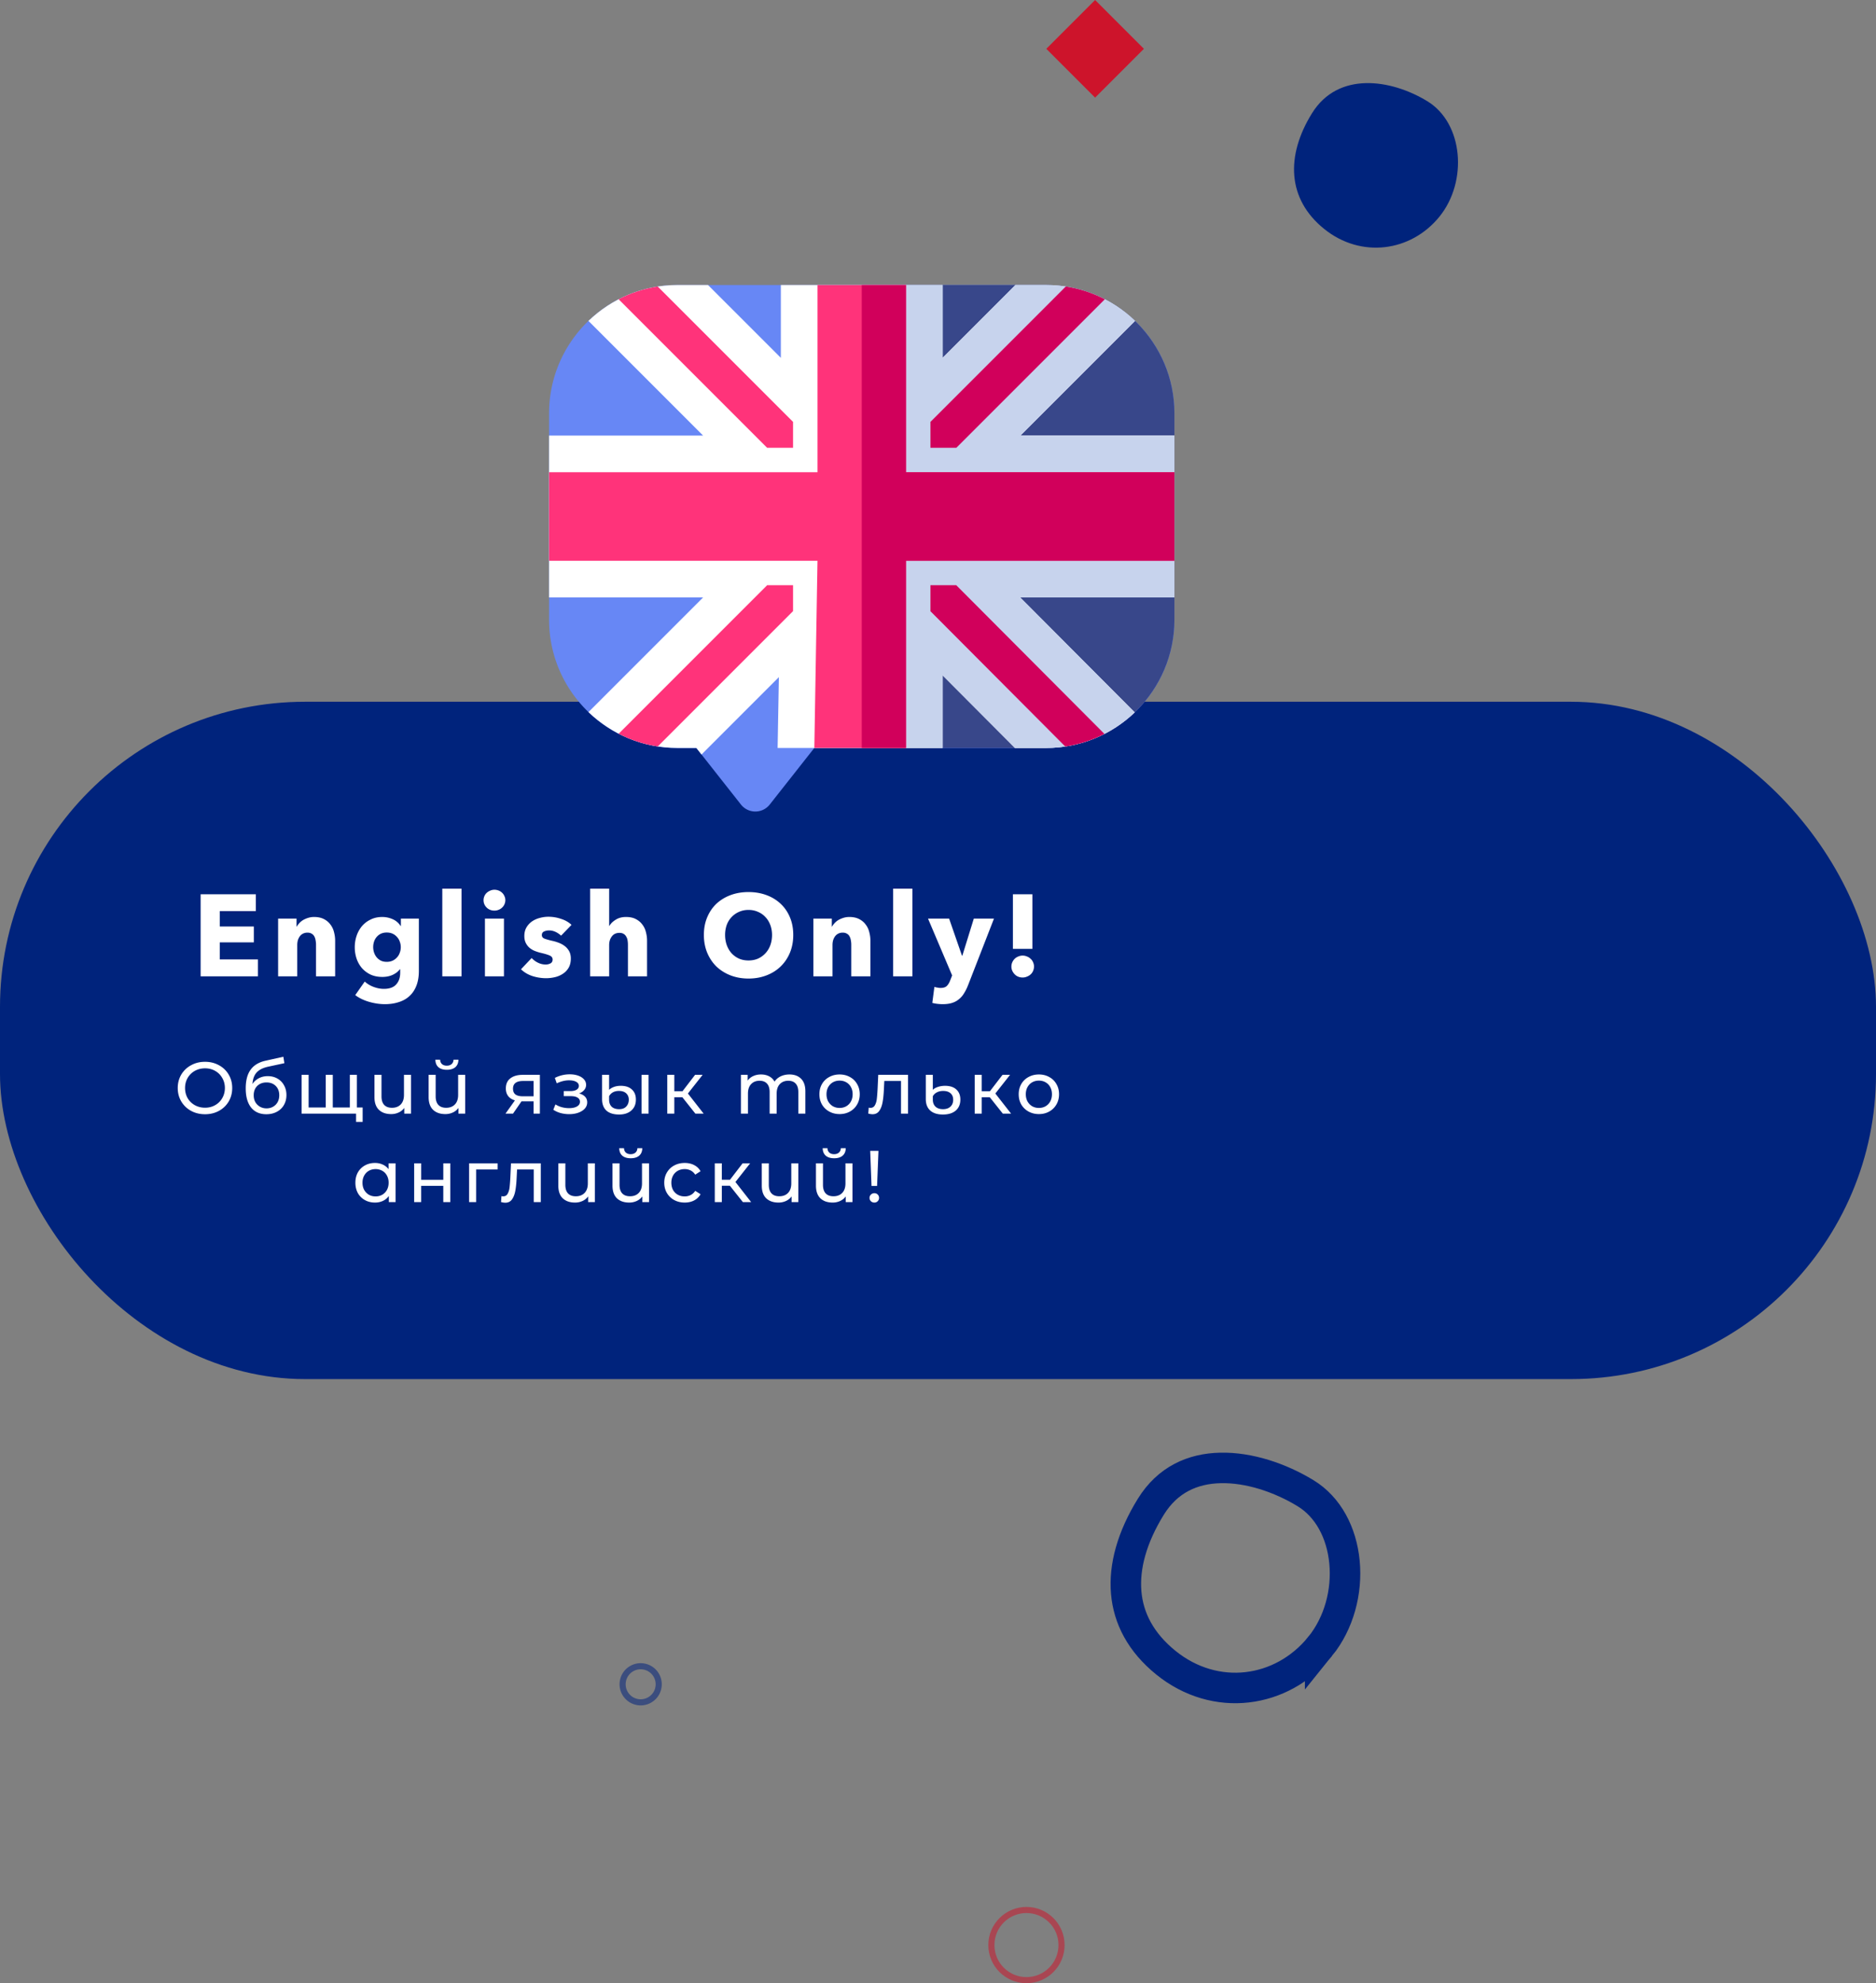 <svg width="615" height="650" fill="none" xmlns="http://www.w3.org/2000/svg"><rect width="100%" height="100%" fill="#808080" stroke="none"/><path d="M432.779 539.619c-12.557 15.507-34.401 18.432-50.58 5.33-8.236-6.669-12.278-14.563-13.003-22.982-.735-8.541 1.906-18.157 8.067-28.118 5.529-8.939 13.732-12.528 22.839-12.733 9.327-.211 19.517 3.18 27.918 8.303 7.336 4.472 11.804 12.857 12.735 22.536.929 9.667-1.763 19.992-7.976 27.664z" stroke="#00237C" stroke-width="10"/><path d="M434.049 74.996c12.078 9.78 28.483 7.563 37.835-3.986 9.353-11.549 7.848-30.633-3.967-37.837-11.816-7.204-29.221-9.943-37.836 3.986-8.615 13.928-8.111 28.056 3.968 37.837z" fill="#00237C"/><rect y="230" width="615" height="222" rx="100" fill="#00237C"/><path d="M65.774 320v-26.904h18.088v5.51H72.044v5.054h11.172v5.206H72.044v5.586h12.502V320H65.774zm37.826 0v-10.336c0-.532-.051-1.039-.152-1.52a3.655 3.655 0 00-.418-1.254 2.081 2.081 0 00-.874-.874c-.355-.228-.811-.342-1.368-.342s-1.051.114-1.482.342a2.833 2.833 0 00-1.026.874 4.33 4.33 0 00-.646 1.33 5.95 5.95 0 00-.19 1.52V320h-6.27v-18.924h6.042v2.622h.076a6.17 6.17 0 01.874-1.178c.38-.405.81-.747 1.292-1.026a8.487 8.487 0 011.634-.684 6.374 6.374 0 011.862-.266c1.267 0 2.343.228 3.23.684.887.456 1.596 1.051 2.128 1.786a6.39 6.39 0 011.178 2.47c.253.937.38 1.875.38 2.812V320h-6.27zm33.714-1.786c0 1.849-.266 3.458-.798 4.826-.532 1.368-1.279 2.495-2.242 3.382-.963.912-2.141 1.583-3.534 2.014-1.368.456-2.888.684-4.56.684-1.672 0-3.395-.253-5.168-.76-1.748-.507-3.268-1.241-4.56-2.204l3.116-4.446a8.91 8.91 0 003.002 1.786c1.115.405 2.204.608 3.268.608 1.824 0 3.167-.481 4.028-1.444.887-.963 1.33-2.242 1.33-3.838v-1.14h-.114c-.583.76-1.368 1.368-2.356 1.824-.988.456-2.115.684-3.382.684-1.444 0-2.723-.253-3.838-.76a8.84 8.84 0 01-2.85-2.128 9.447 9.447 0 01-1.748-3.078 11.605 11.605 0 01-.608-3.762c0-1.317.203-2.571.608-3.762a9.805 9.805 0 011.748-3.154 8.599 8.599 0 012.85-2.166c1.115-.557 2.381-.836 3.8-.836 1.191 0 2.331.241 3.42.722a5.93 5.93 0 012.622 2.242h.076v-2.432h5.89v17.138zm-5.928-7.79c0-.633-.114-1.241-.342-1.824a4.213 4.213 0 00-.912-1.52 4.276 4.276 0 00-1.444-1.064c-.557-.253-1.191-.38-1.9-.38-.709 0-1.343.127-1.9.38a4.216 4.216 0 00-1.368 1.026c-.38.431-.671.937-.874 1.52a5.62 5.62 0 00-.304 1.862c0 .633.101 1.241.304 1.824.203.583.494 1.102.874 1.558.38.431.836.785 1.368 1.064.557.253 1.191.38 1.9.38.709 0 1.343-.127 1.9-.38a4.459 4.459 0 001.444-1.064c.405-.431.709-.937.912-1.52a5.064 5.064 0 00.342-1.862zM144.998 320v-28.728h6.308V320h-6.308zm20.666-24.966c0 .481-.101.937-.304 1.368-.177.405-.431.76-.76 1.064a3.25 3.25 0 01-1.14.722 3.566 3.566 0 01-1.368.266c-1.013 0-1.862-.329-2.546-.988-.684-.684-1.026-1.495-1.026-2.432 0-.456.089-.887.266-1.292.177-.431.431-.798.76-1.102a3.78 3.78 0 011.14-.722 3.255 3.255 0 011.406-.304c.481 0 .937.089 1.368.266a3.25 3.25 0 011.14.722c.329.304.583.671.76 1.102.203.405.304.849.304 1.33zM158.976 320v-18.924h6.232V320h-6.232zm24.962-13.338a6.93 6.93 0 00-1.786-1.216 4.936 4.936 0 00-2.166-.494c-.582 0-1.127.114-1.634.342-.481.228-.722.621-.722 1.178 0 .532.266.912.798 1.14.558.228 1.444.481 2.66.76.71.152 1.419.367 2.128.646a7.489 7.489 0 011.976 1.102 5.257 5.257 0 011.406 1.672c.355.659.532 1.444.532 2.356 0 1.191-.24 2.204-.722 3.04a5.898 5.898 0 01-1.9 1.976 7.882 7.882 0 01-2.584 1.102c-.962.228-1.925.342-2.888.342-1.545 0-3.065-.241-4.56-.722-1.469-.507-2.698-1.241-3.686-2.204l3.496-3.686a6.997 6.997 0 002.052 1.52 5.706 5.706 0 002.584.608c.507 0 1.001-.114 1.482-.342.507-.253.76-.684.76-1.292 0-.583-.304-1.013-.912-1.292-.608-.279-1.558-.57-2.85-.874a14.82 14.82 0 01-1.976-.608 6.554 6.554 0 01-1.786-1.026 5.265 5.265 0 01-1.254-1.596c-.329-.633-.494-1.393-.494-2.28 0-1.14.241-2.103.722-2.888a6.058 6.058 0 011.862-1.976 7.96 7.96 0 012.508-1.102c.938-.253 1.862-.38 2.774-.38 1.419 0 2.8.228 4.142.684 1.368.431 2.521 1.089 3.458 1.976l-3.42 3.534zM205.852 320v-10.26a9.74 9.74 0 00-.114-1.52 3.223 3.223 0 00-.456-1.254 2.143 2.143 0 00-.836-.874c-.355-.228-.811-.342-1.368-.342-1.089 0-1.925.393-2.508 1.178-.583.76-.874 1.71-.874 2.85V320h-6.232v-28.728h6.232v12.198h.076c.431-.76 1.115-1.431 2.052-2.014.937-.608 2.065-.912 3.382-.912 1.292 0 2.369.228 3.23.684.887.456 1.596 1.051 2.128 1.786a6.39 6.39 0 011.178 2.47c.253.937.38 1.875.38 2.812V320h-6.27zm54.195-13.566c0 2.128-.367 4.079-1.102 5.852-.734 1.748-1.76 3.255-3.078 4.522-1.292 1.241-2.837 2.204-4.636 2.888-1.798.684-3.749 1.026-5.852 1.026-2.102 0-4.053-.342-5.852-1.026-1.773-.684-3.318-1.647-4.636-2.888-1.292-1.267-2.305-2.774-3.04-4.522-.734-1.773-1.102-3.724-1.102-5.852 0-2.153.368-4.091 1.102-5.814.735-1.748 1.748-3.23 3.04-4.446 1.318-1.216 2.863-2.153 4.636-2.812 1.799-.659 3.75-.988 5.852-.988 2.103 0 4.054.329 5.852.988 1.799.659 3.344 1.596 4.636 2.812 1.318 1.216 2.344 2.698 3.078 4.446.735 1.723 1.102 3.661 1.102 5.814zm-6.954 0c0-1.165-.19-2.255-.57-3.268-.38-1.013-.912-1.875-1.596-2.584a6.697 6.697 0 00-2.432-1.71c-.937-.431-1.976-.646-3.116-.646-1.14 0-2.178.215-3.116.646a7.17 7.17 0 00-2.432 1.71c-.684.709-1.216 1.571-1.596 2.584a9.841 9.841 0 00-.532 3.268c0 1.216.19 2.343.57 3.382.38 1.013.9 1.887 1.558 2.622a7.653 7.653 0 002.432 1.748c.938.405 1.976.608 3.116.608 1.14 0 2.179-.203 3.116-.608a7.642 7.642 0 002.432-1.748 7.843 7.843 0 001.596-2.622c.38-1.039.57-2.166.57-3.382zM279.069 320v-10.336c0-.532-.05-1.039-.152-1.52a3.655 3.655 0 00-.418-1.254 2.076 2.076 0 00-.874-.874c-.354-.228-.81-.342-1.368-.342-.557 0-1.051.114-1.482.342a2.838 2.838 0 00-1.026.874c-.278.38-.494.823-.646 1.33-.126.481-.19.988-.19 1.52V320h-6.27v-18.924h6.042v2.622h.076c.228-.405.52-.798.874-1.178.38-.405.811-.747 1.292-1.026a8.522 8.522 0 011.634-.684 6.378 6.378 0 011.862-.266c1.267 0 2.344.228 3.23.684.887.456 1.596 1.051 2.128 1.786.558.709.95 1.533 1.178 2.47.254.937.38 1.875.38 2.812V320h-6.27zm13.727 0v-28.728h6.308V320h-6.308zm24.58 2.85c-.38.988-.811 1.862-1.292 2.622a7.072 7.072 0 01-1.672 1.976c-.633.557-1.393.975-2.28 1.254-.861.279-1.887.418-3.078.418-.583 0-1.191-.038-1.824-.114a11.171 11.171 0 01-1.596-.304l.684-5.244a5.7 5.7 0 00.988.228c.38.076.722.114 1.026.114.963 0 1.659-.228 2.09-.684.431-.431.798-1.051 1.102-1.862l.608-1.558-7.904-18.62h6.916l4.218 12.16h.114l3.762-12.16h6.612l-8.474 21.774zm14.682-11.856v-17.898h6.384v17.898h-6.384zm6.916 5.776c0 .507-.101.988-.304 1.444a3.197 3.197 0 01-.798 1.14 3.674 3.674 0 01-1.178.722 3.51 3.51 0 01-1.444.304c-.506 0-.988-.089-1.444-.266a3.473 3.473 0 01-1.14-.76 4.022 4.022 0 01-.798-1.14 3.27 3.27 0 01-.304-1.406c0-.481.089-.937.266-1.368.203-.456.469-.849.798-1.178.33-.329.722-.583 1.178-.76a3.513 3.513 0 011.444-.304c.507 0 .988.101 1.444.304.456.177.849.431 1.178.76.355.304.621.684.798 1.14.203.431.304.887.304 1.368zM67.22 365.192c-1.696 0-3.224-.368-4.584-1.104a8.424 8.424 0 01-3.216-3.096c-.768-1.312-1.152-2.776-1.152-4.392 0-1.616.384-3.08 1.152-4.392a8.249 8.249 0 013.216-3.072c1.36-.752 2.888-1.128 4.584-1.128 1.68 0 3.2.376 4.56 1.128a8.08 8.08 0 013.192 3.072c.768 1.296 1.152 2.76 1.152 4.392 0 1.632-.384 3.104-1.152 4.416-.768 1.296-1.832 2.32-3.192 3.072-1.36.736-2.88 1.104-4.56 1.104zm0-2.136c1.232 0 2.336-.28 3.312-.84a6.077 6.077 0 002.328-2.304c.576-.992.864-2.096.864-3.312 0-1.216-.288-2.312-.864-3.288a6.028 6.028 0 00-2.328-2.328c-.976-.56-2.08-.84-3.312-.84-1.232 0-2.352.28-3.36.84a6.2 6.2 0 00-2.352 2.328c-.56.976-.84 2.072-.84 3.288 0 1.216.28 2.32.84 3.312a6.253 6.253 0 002.352 2.304c1.008.56 2.128.84 3.36.84zm20.56-10.344c1.184 0 2.24.264 3.168.792a5.516 5.516 0 012.16 2.208c.528.928.792 1.992.792 3.192 0 1.232-.28 2.328-.84 3.288-.544.944-1.32 1.68-2.328 2.208-.992.528-2.128.792-3.408.792-2.16 0-3.832-.736-5.016-2.208-1.168-1.488-1.752-3.576-1.752-6.264 0-2.608.536-4.648 1.608-6.12 1.072-1.488 2.712-2.472 4.92-2.952l5.808-1.296.336 2.112-5.352 1.152c-1.664.368-2.904.992-3.72 1.872-.816.88-1.28 2.144-1.392 3.792a5.598 5.598 0 012.112-1.896c.864-.448 1.832-.672 2.904-.672zm-.408 10.56c.816 0 1.536-.184 2.16-.552a3.862 3.862 0 001.488-1.512c.352-.656.528-1.4.528-2.232 0-1.264-.384-2.28-1.152-3.048-.768-.768-1.776-1.152-3.024-1.152s-2.264.384-3.048 1.152c-.768.768-1.152 1.784-1.152 3.048 0 .832.176 1.576.528 2.232.368.64.872 1.144 1.512 1.512.64.368 1.36.552 2.16.552zm29.619-10.992V365h-18.12v-12.72h2.304v10.704h5.616V352.28h2.304v10.704h5.592V352.28h2.304zm1.896 10.704v4.728h-2.16V365h-2.136v-2.016h4.296zm15.849-10.704V365h-2.208v-1.872a4.633 4.633 0 01-1.824 1.488 5.758 5.758 0 01-2.472.528c-1.696 0-3.032-.464-4.008-1.392-.976-.944-1.464-2.328-1.464-4.152v-7.32h2.304v7.056c0 1.232.296 2.168.888 2.808.592.624 1.44.936 2.544.936 1.216 0 2.176-.368 2.88-1.104.704-.736 1.056-1.776 1.056-3.12v-6.576h2.304zm17.758 0V365h-2.208v-1.872a4.633 4.633 0 01-1.824 1.488 5.758 5.758 0 01-2.472.528c-1.696 0-3.032-.464-4.008-1.392-.976-.944-1.464-2.328-1.464-4.152v-7.32h2.304v7.056c0 1.232.296 2.168.888 2.808.592.624 1.44.936 2.544.936 1.216 0 2.176-.368 2.88-1.104.704-.736 1.056-1.776 1.056-3.12v-6.576h2.304zm-6-1.656c-1.184 0-2.104-.28-2.76-.84-.656-.576-.992-1.4-1.008-2.472h1.56c.016.592.216 1.072.6 1.44.4.352.928.528 1.584.528s1.184-.176 1.584-.528c.4-.368.608-.848.624-1.44h1.608c-.016 1.072-.36 1.896-1.032 2.472-.672.56-1.592.84-2.76.84zm30.492 1.656V365h-2.064v-4.032h-3.96L168.178 365h-2.472l3.096-4.344c-.96-.288-1.696-.76-2.208-1.416-.512-.672-.768-1.504-.768-2.496 0-1.456.496-2.56 1.488-3.312.992-.768 2.36-1.152 4.104-1.152h5.568zm-8.808 4.536c0 .848.264 1.48.792 1.896.544.4 1.352.6 2.424.6h3.528v-5.016h-3.432c-2.208 0-3.312.84-3.312 2.52zm21.66 1.56c.848.224 1.504.584 1.968 1.08.464.496.696 1.112.696 1.848 0 .752-.256 1.424-.768 2.016-.512.576-1.224 1.032-2.136 1.368-.896.32-1.904.48-3.024.48-.944 0-1.872-.12-2.784-.36a8.645 8.645 0 01-2.4-1.08l.696-1.752a8.005 8.005 0 002.088.912 9.228 9.228 0 002.376.312c1.088 0 1.952-.184 2.592-.552.656-.384.984-.896.984-1.536 0-.592-.264-1.048-.792-1.368-.512-.32-1.24-.48-2.184-.48h-2.328v-1.656h2.16c.864 0 1.544-.152 2.04-.456.496-.304.744-.72.744-1.248 0-.576-.296-1.024-.888-1.344-.576-.32-1.36-.48-2.352-.48-1.264 0-2.6.328-4.008.984l-.624-1.776a10.67 10.67 0 014.872-1.176c1.024 0 1.944.144 2.76.432.816.288 1.456.696 1.92 1.224.464.528.696 1.128.696 1.8 0 .624-.208 1.184-.624 1.68-.416.496-.976.872-1.68 1.128zm13.127 6.912c-1.824 0-3.216-.432-4.176-1.296-.944-.88-1.416-2.136-1.416-3.768v-7.944h2.304v4.92c.368-.368.88-.68 1.536-.936.672-.256 1.44-.384 2.304-.384 1.552 0 2.76.4 3.624 1.2.88.784 1.32 1.888 1.32 3.312 0 1.504-.496 2.696-1.488 3.576-.992.88-2.328 1.32-4.008 1.32zm7.344-13.008h2.304V365h-2.304v-12.72zm-7.32 11.256c.992 0 1.76-.288 2.304-.864.56-.592.84-1.344.84-2.256 0-.848-.28-1.536-.84-2.064-.56-.528-1.36-.792-2.4-.792-.752 0-1.408.152-1.968.456-.544.304-.96.728-1.248 1.272v1.128c0 .976.28 1.744.84 2.304.576.544 1.4.816 2.472.816zm20.703-3.912h-2.64V365h-2.304v-12.72h2.304v5.376h2.688l4.128-5.376h2.472l-4.824 6.12 5.16 6.6h-2.712l-4.272-5.376zm35.117-7.464c1.6 0 2.864.464 3.792 1.392.944.928 1.416 2.304 1.416 4.128V365h-2.304v-7.056c0-1.232-.288-2.16-.864-2.784-.56-.624-1.368-.936-2.424-.936-1.168 0-2.096.368-2.784 1.104-.688.72-1.032 1.76-1.032 3.12V365h-2.304v-7.056c0-1.232-.288-2.16-.864-2.784-.56-.624-1.368-.936-2.424-.936-1.168 0-2.096.368-2.784 1.104-.688.72-1.032 1.76-1.032 3.12V365h-2.304v-12.72h2.208v1.896a4.376 4.376 0 011.824-1.488c.752-.352 1.608-.528 2.568-.528.992 0 1.872.2 2.64.6.768.4 1.36.984 1.776 1.752.48-.736 1.144-1.312 1.992-1.728.864-.416 1.832-.624 2.904-.624zm16.435 12.984c-1.264 0-2.4-.28-3.408-.84A6.204 6.204 0 01269.46 362c-.56-.992-.84-2.112-.84-3.36 0-1.248.28-2.36.84-3.336a5.984 5.984 0 012.376-2.304c1.008-.56 2.144-.84 3.408-.84 1.264 0 2.392.28 3.384.84a5.822 5.822 0 012.352 2.304c.576.976.864 2.088.864 3.336 0 1.248-.288 2.368-.864 3.36a6.031 6.031 0 01-2.352 2.304c-.992.56-2.12.84-3.384.84zm0-2.016c.816 0 1.544-.184 2.184-.552a4.061 4.061 0 001.536-1.584c.368-.688.552-1.472.552-2.352 0-.88-.184-1.656-.552-2.328a3.858 3.858 0 00-1.536-1.584c-.64-.368-1.368-.552-2.184-.552-.816 0-1.552.184-2.208.552-.64.368-1.152.896-1.536 1.584-.368.672-.552 1.448-.552 2.328 0 .88.184 1.664.552 2.352.384.672.896 1.2 1.536 1.584.656.368 1.392.552 2.208.552zm22.433-10.848V365h-2.304v-10.704h-5.472l-.144 2.832c-.08 1.712-.232 3.144-.456 4.296-.224 1.136-.592 2.048-1.104 2.736-.512.688-1.224 1.032-2.136 1.032-.416 0-.888-.072-1.416-.216l.144-1.944c.208.048.4.072.576.072.64 0 1.12-.28 1.44-.84.32-.56.528-1.224.624-1.992.096-.768.184-1.864.264-3.288l.216-4.704h9.768zm11.439 13.008c-1.808 0-3.2-.44-4.176-1.32-.96-.88-1.44-2.128-1.44-3.744v-7.944h2.304v4.92c.416-.416.976-.736 1.68-.96.72-.24 1.496-.36 2.328-.36 1.584 0 2.816.4 3.696 1.2.88.8 1.32 1.904 1.32 3.312 0 1.52-.504 2.72-1.512 3.6-1.008.864-2.408 1.296-4.2 1.296zm.024-1.752c1.04 0 1.856-.28 2.448-.84.592-.56.888-1.312.888-2.256 0-.896-.288-1.6-.864-2.112-.576-.512-1.384-.768-2.424-.768-.768 0-1.448.152-2.04.456a3.135 3.135 0 00-1.344 1.272v1.128c0 .976.296 1.744.888 2.304.592.544 1.408.816 2.448.816zm15.335-3.912h-2.64V365h-2.304v-12.72h2.304v5.376h2.688l4.128-5.376h2.472l-4.824 6.12 5.16 6.6h-2.712l-4.272-5.376zm16.106 5.52c-1.264 0-2.4-.28-3.408-.84a6.204 6.204 0 01-2.376-2.304c-.56-.992-.84-2.112-.84-3.36 0-1.248.28-2.36.84-3.336a5.984 5.984 0 012.376-2.304c1.008-.56 2.144-.84 3.408-.84 1.264 0 2.392.28 3.384.84a5.822 5.822 0 012.352 2.304c.576.976.864 2.088.864 3.336 0 1.248-.288 2.368-.864 3.36a6.031 6.031 0 01-2.352 2.304c-.992.56-2.12.84-3.384.84zm0-2.016c.816 0 1.544-.184 2.184-.552a4.061 4.061 0 001.536-1.584c.368-.688.552-1.472.552-2.352 0-.88-.184-1.656-.552-2.328a3.858 3.858 0 00-1.536-1.584c-.64-.368-1.368-.552-2.184-.552-.816 0-1.552.184-2.208.552-.64.368-1.152.896-1.536 1.584-.368.672-.552 1.448-.552 2.328 0 .88.184 1.664.552 2.352.384.672.896 1.2 1.536 1.584.656.368 1.392.552 2.208.552zM129.682 381.28V394h-2.208v-2.016a4.99 4.99 0 01-1.944 1.608c-.784.368-1.648.552-2.592.552-1.232 0-2.336-.272-3.312-.816a5.953 5.953 0 01-2.304-2.28c-.544-.992-.816-2.128-.816-3.408 0-1.28.272-2.408.816-3.384a5.953 5.953 0 012.304-2.28c.976-.544 2.08-.816 3.312-.816.912 0 1.752.176 2.52.528.768.336 1.408.84 1.92 1.512v-1.92h2.304zm-6.552 10.848c.8 0 1.528-.184 2.184-.552a4.061 4.061 0 001.536-1.584c.368-.688.552-1.472.552-2.352 0-.88-.184-1.656-.552-2.328a3.858 3.858 0 00-1.536-1.584 4.387 4.387 0 00-2.184-.552c-.816 0-1.552.184-2.208.552-.64.368-1.152.896-1.536 1.584-.368.672-.552 1.448-.552 2.328 0 .88.184 1.664.552 2.352.384.672.896 1.2 1.536 1.584.656.368 1.392.552 2.208.552zm12.64-10.848h2.304v5.4h7.248v-5.4h2.304V394h-2.304v-5.328h-7.248V394h-2.304v-12.72zm27.376 2.016h-7.056V394h-2.304v-12.72h9.36v2.016zm14.138-2.016V394h-2.304v-10.704h-5.472l-.144 2.832c-.08 1.712-.232 3.144-.456 4.296-.224 1.136-.592 2.048-1.104 2.736-.512.688-1.224 1.032-2.136 1.032-.416 0-.888-.072-1.416-.216l.144-1.944c.208.048.4.072.576.072.64 0 1.12-.28 1.44-.84.32-.56.528-1.224.624-1.992.096-.768.184-1.864.264-3.288l.216-4.704h9.768zm17.727 0V394h-2.208v-1.872a4.633 4.633 0 01-1.824 1.488 5.758 5.758 0 01-2.472.528c-1.696 0-3.032-.464-4.008-1.392-.976-.944-1.464-2.328-1.464-4.152v-7.32h2.304v7.056c0 1.232.296 2.168.888 2.808.592.624 1.44.936 2.544.936 1.216 0 2.176-.368 2.88-1.104.704-.736 1.056-1.776 1.056-3.12v-6.576h2.304zm17.758 0V394h-2.208v-1.872a4.633 4.633 0 01-1.824 1.488 5.758 5.758 0 01-2.472.528c-1.696 0-3.032-.464-4.008-1.392-.976-.944-1.464-2.328-1.464-4.152v-7.32h2.304v7.056c0 1.232.296 2.168.888 2.808.592.624 1.44.936 2.544.936 1.216 0 2.176-.368 2.88-1.104.704-.736 1.056-1.776 1.056-3.12v-6.576h2.304zm-6-1.656c-1.184 0-2.104-.28-2.76-.84-.656-.576-.992-1.4-1.008-2.472h1.56c.016.592.216 1.072.6 1.44.4.352.928.528 1.584.528s1.184-.176 1.584-.528c.4-.368.608-.848.624-1.44h1.608c-.016 1.072-.36 1.896-1.032 2.472-.672.56-1.592.84-2.76.84zm17.71 14.52c-1.296 0-2.456-.28-3.48-.84a6.204 6.204 0 01-2.376-2.304c-.576-.992-.864-2.112-.864-3.36 0-1.248.288-2.36.864-3.336a5.984 5.984 0 012.376-2.304c1.024-.56 2.184-.84 3.48-.84 1.152 0 2.176.232 3.072.696a4.942 4.942 0 012.112 2.016L227.911 385c-.4-.608-.896-1.064-1.488-1.368a4.244 4.244 0 00-1.968-.456c-.832 0-1.584.184-2.256.552a4.016 4.016 0 00-1.56 1.584c-.368.672-.552 1.448-.552 2.328 0 .896.184 1.688.552 2.376a4.06 4.06 0 001.56 1.56c.672.368 1.424.552 2.256.552.72 0 1.376-.152 1.968-.456.592-.304 1.088-.76 1.488-1.368l1.752 1.104c-.496.88-1.2 1.56-2.112 2.04-.896.464-1.92.696-3.072.696zm14.791-5.52h-2.64V394h-2.304v-12.72h2.304v5.376h2.688l4.128-5.376h2.472l-4.824 6.12 5.16 6.6h-2.712l-4.272-5.376zm22.438-7.344V394H259.5v-1.872a4.633 4.633 0 01-1.824 1.488 5.758 5.758 0 01-2.472.528c-1.696 0-3.032-.464-4.008-1.392-.976-.944-1.464-2.328-1.464-4.152v-7.32h2.304v7.056c0 1.232.296 2.168.888 2.808.592.624 1.44.936 2.544.936 1.216 0 2.176-.368 2.88-1.104.704-.736 1.056-1.776 1.056-3.12v-6.576h2.304zm17.758 0V394h-2.208v-1.872a4.633 4.633 0 01-1.824 1.488 5.758 5.758 0 01-2.472.528c-1.696 0-3.032-.464-4.008-1.392-.976-.944-1.464-2.328-1.464-4.152v-7.32h2.304v7.056c0 1.232.296 2.168.888 2.808.592.624 1.44.936 2.544.936 1.216 0 2.176-.368 2.88-1.104.704-.736 1.056-1.776 1.056-3.12v-6.576h2.304zm-6-1.656c-1.184 0-2.104-.28-2.76-.84-.656-.576-.992-1.4-1.008-2.472h1.56c.016.592.216 1.072.6 1.44.4.352.928.528 1.584.528s1.184-.176 1.584-.528c.4-.368.608-.848.624-1.44h1.608c-.016 1.072-.36 1.896-1.032 2.472-.672.56-1.592.84-2.76.84zm11.806-2.424h2.712l-.456 11.496h-1.824l-.432-11.496zm1.368 16.944c-.448 0-.824-.144-1.128-.432a1.504 1.504 0 01-.456-1.104c0-.432.152-.792.456-1.08.304-.304.68-.456 1.128-.456.448 0 .816.152 1.104.456.288.288.432.648.432 1.08 0 .432-.152.8-.456 1.104a1.465 1.465 0 01-1.08.432z" fill="#fff"/><g clip-path="url(#clip0)"><path d="M342.959 93.416H222.041c-23.182 0-42.041 18.859-42.041 42.041v67.644c0 23.182 18.859 42.041 42.041 42.041h6.239l14.622 18.551a6.009 6.009 0 009.434 0l14.622-18.551h76.001c23.182 0 42.041-18.859 42.041-42.041v-67.644c0-23.182-18.859-42.041-42.041-42.041z" fill="#6787F5"/><path d="M342.959 93.416H282.5v151.726h60.459c23.182 0 42.041-18.859 42.041-42.041v-67.644c0-23.182-18.859-42.041-42.041-42.041z" fill="#38478A"/><path d="M259.98 253.994l6.978-8.852-6.978 8.852zM385 142.766h-50.498l37.59-37.59c-7.562-7.278-17.833-11.76-29.133-11.76h-10.068l-23.868 23.869V93.416h-53.044v23.869L232.11 93.416h-10.069c-11.3 0-21.571 4.483-29.133 11.76l37.59 37.59H180v53.044h50.498l-36.179 36.177-1.403 1.403c7.562 7.274 17.83 11.752 29.125 11.752h6.239l1.695 2.151 25.359-25.361-.411 23.21h54.098v-23.786l23.708 23.786h10.23c11.247 0 21.476-4.439 29.027-11.657l-1.414-1.42-36.135-36.255H385v-53.044z" fill="#fff"/><path d="M385 142.766h-50.498l37.59-37.59c-7.562-7.278-17.833-11.76-29.133-11.76h-10.068l-23.868 23.869V93.416H282.5v151.726h26.521v-23.786l23.708 23.786h10.23c11.247 0 21.476-4.439 29.027-11.657l-1.414-1.42-36.135-36.255H385v-53.044z" fill="#C7D3ED"/><path d="M297.009 154.777V93.416h-29.018v61.361H180v29.021h87.991l-1.033 61.344h30.051v-61.344H385v-29.021h-87.991z" fill="#FF337A"/><path d="M297.009 154.777V93.416H282.5v151.726h14.509v-61.344H385v-29.021h-87.991z" fill="#D1005B"/><path d="M259.98 146.768v-8.493l-44.368-44.368c-4.55.7-8.862 2.135-12.811 4.176l48.686 48.685h8.493z" fill="#FF337A"/><path d="M362.199 98.083a41.704 41.704 0 00-12.811-4.176l-44.368 44.368v8.493h8.492l48.687-48.685z" fill="#D1005B"/><path d="M202.812 240.481a41.76 41.76 0 0012.815 4.173l44.354-44.356v-8.492h-8.493l-48.676 48.675z" fill="#FF337A"/><path d="M305.02 191.806v8.517l44.202 44.353a41.738 41.738 0 0012.842-4.131l-48.575-48.739h-8.469z" fill="#D1005B"/></g><path fill-rule="evenodd" clip-rule="evenodd" d="M343 16l16-16 16 16-16 16-16-16z" fill="#CD142B"/><circle cx="336.5" cy="637.5" r="11.5" stroke="#CD142B" stroke-opacity=".53" stroke-width="2"/><circle cx="210.026" cy="552.027" r="5.921" transform="rotate(-165 210.026 552.027)" stroke="#00237C" stroke-opacity=".54" stroke-width="2"/><defs><clipPath id="clip0"><path fill="#fff" transform="translate(180 77)" d="M0 0h205v205H0z"/></clipPath></defs></svg>